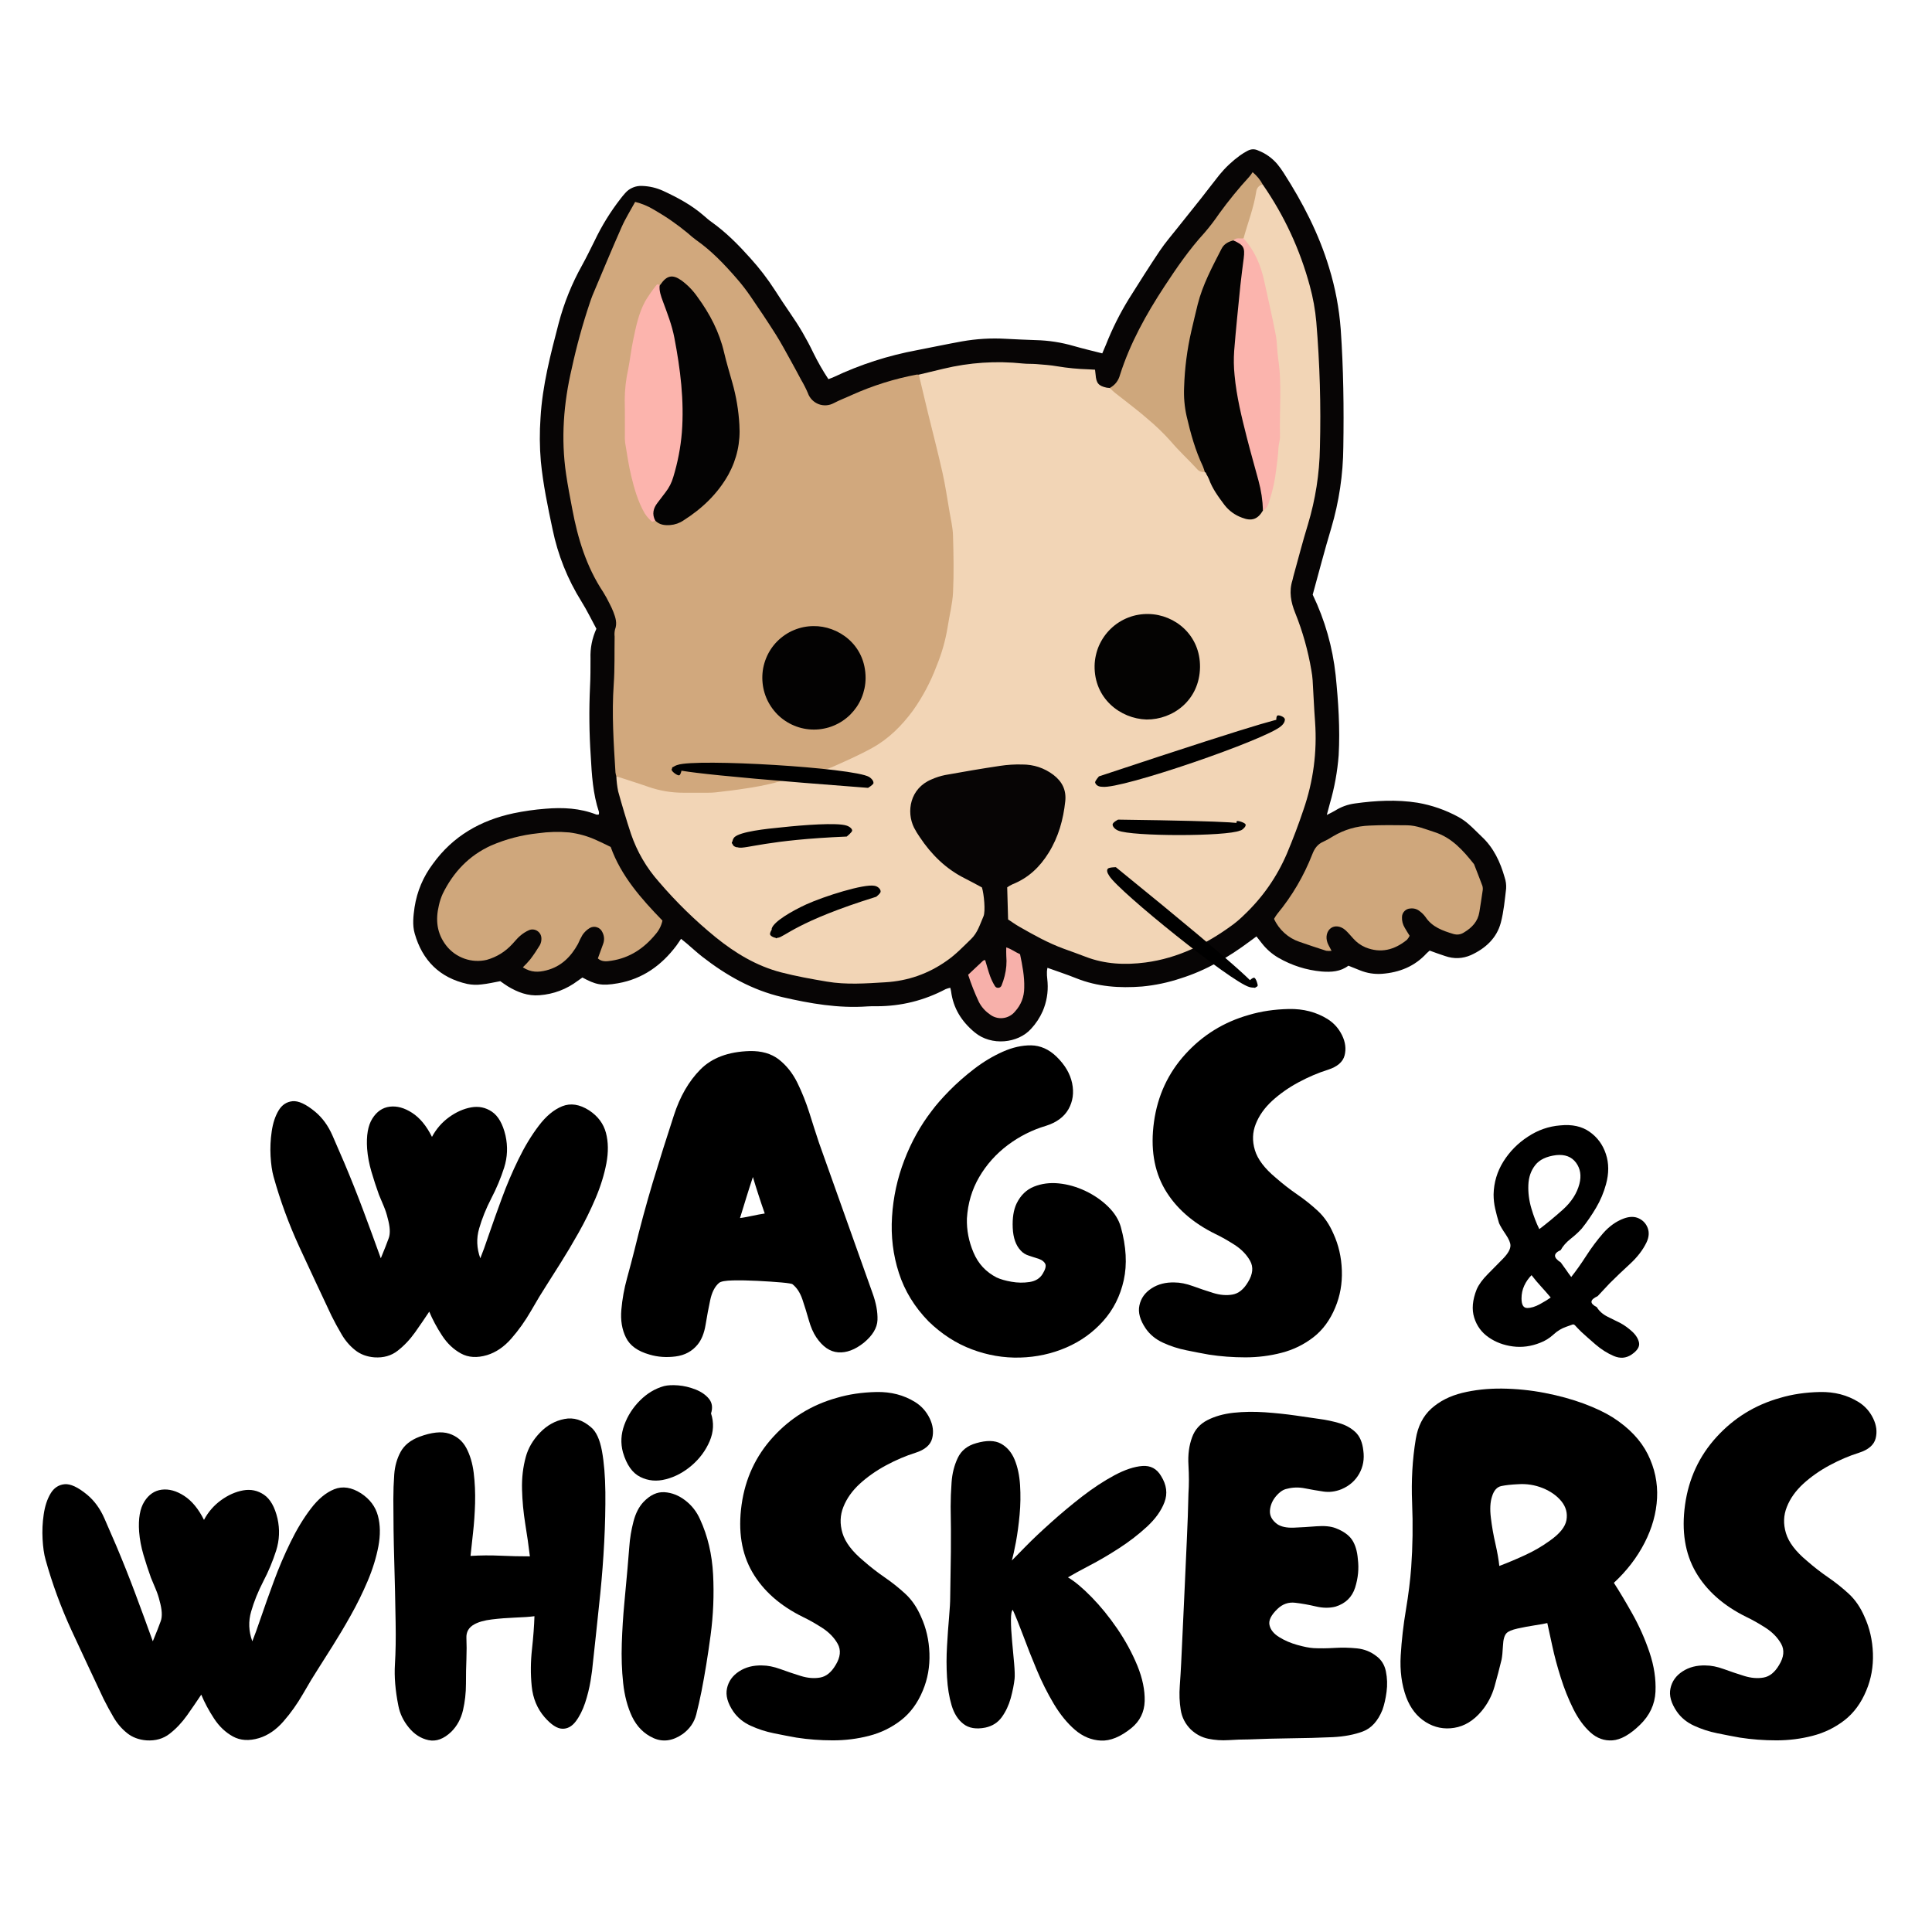 <svg xmlns="http://www.w3.org/2000/svg" xmlns:xlink="http://www.w3.org/1999/xlink" width="512" zoomAndPan="magnify" viewBox="0 0 384 384" height="512" preserveAspectRatio="xMidYMid meet" version="1.0"><defs><clipPath id="757b6aa1f3"><path d="M 82 29.602 L 299.438 29.602 L 299.438 207 L 82 207 Z M 82 29.602 " clip-rule="nonzero"/></clipPath><clipPath id="31878a1670"><path d="M 217.609 142.105 L 255.434 142.105 L 255.434 156.449 L 217.609 156.449 Z M 217.609 142.105 " clip-rule="nonzero"/></clipPath><clipPath id="95ff131a96"><path d="M 218.418 154.312 C 254.742 142.242 255.289 142.57 255.395 142.895 C 255.395 143.223 254.094 144.309 253.871 144.203 C 253.656 144.09 253.547 142.457 253.871 142.242 C 254.094 142.027 255.18 142.457 255.289 142.785 C 255.504 143.113 255.289 143.766 254.637 144.309 C 251.805 146.922 222.879 156.922 219.07 156.379 C 218.203 156.379 217.77 155.945 217.66 155.508 C 217.66 155.184 218.418 154.312 218.418 154.312 " clip-rule="nonzero"/></clipPath><clipPath id="6ce4df493a"><path d="M 221.121 162.887 L 247.586 162.887 L 247.586 165.984 L 221.121 165.984 Z M 221.121 162.887 " clip-rule="nonzero"/></clipPath><clipPath id="8a4ba26844"><path d="M 222.227 162.906 C 247.238 163.234 247.676 163.664 247.566 163.992 C 247.566 164.43 246.695 165.188 246.367 165.078 C 246.043 164.973 245.605 163.34 245.824 163.234 C 245.938 163.012 247.566 163.555 247.566 163.887 C 247.676 164.207 247.238 164.75 246.48 165.078 C 243.762 166.273 224.945 166.273 222.227 165.078 C 221.469 164.75 221.137 164.207 221.137 163.887 C 221.137 163.449 222.227 162.906 222.227 162.906 " clip-rule="nonzero"/></clipPath><clipPath id="f77ba073f5"><path d="M 220.027 172.363 L 250 172.363 L 250 196.402 L 220.027 196.402 Z M 220.027 172.363 " clip-rule="nonzero"/></clipPath><clipPath id="88225bf2be"><path d="M 221.789 172.363 C 250.066 195.316 249.852 196.18 249.52 196.289 C 249.305 196.512 247.996 195.859 247.996 195.531 C 247.891 195.203 248.977 194.227 249.305 194.336 C 249.629 194.441 250.066 195.746 249.957 195.965 C 249.742 196.289 249.086 196.402 248.324 196.18 C 244.734 195.203 222.441 177.258 220.488 174.109 C 220.051 173.453 219.945 173.02 220.16 172.691 C 220.379 172.363 221.789 172.363 221.789 172.363 " clip-rule="nonzero"/></clipPath><clipPath id="a7d7679eb5"><path d="M 133.469 151.547 L 173.652 151.547 L 173.652 156.613 L 133.469 156.613 Z M 133.469 151.547 " clip-rule="nonzero"/></clipPath><clipPath id="10e67a14c1"><path d="M 172.531 156.594 C 133.809 153.66 133.488 152.902 133.594 152.574 C 133.809 152.246 135.227 152.137 135.441 152.359 C 135.664 152.574 135.332 153.988 135.012 154.098 C 134.684 154.203 133.594 153.445 133.488 153.012 C 133.488 152.68 133.922 152.246 134.684 152.031 C 138.488 150.727 169.59 152.574 172.746 154.422 C 173.395 154.855 173.617 155.293 173.617 155.621 C 173.617 155.945 172.531 156.594 172.531 156.594 " clip-rule="nonzero"/></clipPath><clipPath id="a73748ae46"><path d="M 145.434 163.777 L 169.391 163.777 L 169.391 168.52 L 145.434 168.52 Z M 145.434 163.777 " clip-rule="nonzero"/></clipPath><clipPath id="0a147ed104"><path d="M 168.289 166.273 C 152.41 166.926 148.277 168.777 146.754 168.449 C 146.102 168.234 145.449 167.797 145.449 167.469 C 145.449 167.148 146.973 166.273 147.188 166.496 C 147.402 166.605 147.188 168.234 146.859 168.344 C 146.539 168.559 145.773 168.234 145.664 167.906 C 145.449 167.582 145.559 166.82 145.992 166.383 C 147.188 165.297 152.082 164.75 155.453 164.43 C 159.48 163.992 166.434 163.449 168.289 164.102 C 168.938 164.32 169.375 164.75 169.375 165.078 C 169.375 165.41 168.289 166.273 168.289 166.273 " clip-rule="nonzero"/></clipPath><clipPath id="c13b716fa6"><path d="M 153 176 L 175.102 176 L 175.102 186.52 L 153 186.52 Z M 153 176 " clip-rule="nonzero"/></clipPath><clipPath id="6290d8cbf0"><path d="M 174.16 178.238 C 158.391 183.133 155.887 186.285 154.586 186.395 C 153.93 186.5 153.168 186.07 153.062 185.742 C 152.953 185.414 153.5 184.441 153.82 184.328 C 154.258 184.219 155.129 184.762 155.238 185.199 C 155.238 185.527 154.586 186.5 154.258 186.5 C 154.043 186.395 153.277 185.199 153.387 184.547 C 153.82 183.133 157.414 181.062 160.238 179.762 C 163.828 178.129 171.766 175.625 173.832 176.062 C 174.484 176.172 175.027 176.715 175.027 177.148 C 175.137 177.48 174.16 178.238 174.16 178.238 " clip-rule="nonzero"/></clipPath></defs><path fill="#000000" d="M 74.418 269.785 C 72.906 269.664 71.621 269.184 70.566 268.332 C 69.508 267.488 68.617 266.449 67.895 265.207 C 67.168 263.973 66.5 262.75 65.898 261.535 C 63.781 257.051 61.664 252.516 59.535 247.922 C 57.414 243.316 55.691 238.625 54.367 233.852 C 54.062 232.762 53.871 231.402 53.777 229.773 C 53.688 228.141 53.762 226.512 54.004 224.879 C 54.242 223.238 54.695 221.855 55.363 220.734 C 56.027 219.617 56.949 219 58.129 218.875 C 59.309 218.758 60.809 219.453 62.637 220.961 C 64.086 222.172 65.23 223.746 66.082 225.695 C 66.926 227.633 67.711 229.445 68.438 231.133 C 69.762 234.277 71.02 237.426 72.199 240.578 C 73.375 243.723 74.539 246.895 75.688 250.094 C 76.414 248.344 76.938 247.004 77.273 246.062 C 77.602 245.129 77.527 243.809 77.047 242.098 C 76.867 241.316 76.605 240.527 76.277 239.742 C 75.941 238.961 75.625 238.199 75.324 237.477 C 74.781 235.969 74.281 234.441 73.828 232.898 C 73.375 231.359 73.086 229.836 72.969 228.324 C 72.789 225.711 73.133 223.711 74.012 222.32 C 74.883 220.93 76.031 220.145 77.453 219.961 C 78.887 219.781 80.379 220.188 81.918 221.188 C 83.457 222.184 84.773 223.781 85.859 225.965 C 86.703 224.379 87.836 223.078 89.258 222.047 C 90.676 221.023 92.141 220.371 93.652 220.098 C 95.16 219.828 96.535 220.117 97.777 220.961 C 99.027 221.809 99.93 223.383 100.473 225.695 C 100.953 227.871 100.863 230 100.203 232.082 C 99.531 234.168 98.684 236.207 97.641 238.199 C 96.609 240.195 95.812 242.184 95.238 244.16 C 94.66 246.125 94.742 248.102 95.465 250.094 C 95.887 249.07 96.465 247.484 97.188 245.336 C 97.926 243.18 98.781 240.785 99.75 238.156 C 100.711 235.527 101.816 232.945 103.055 230.406 C 104.289 227.871 105.641 225.648 107.09 223.746 C 108.539 221.832 110.09 220.539 111.758 219.871 C 113.414 219.211 115.188 219.48 117.082 220.688 C 118.832 221.836 119.945 223.328 120.434 225.152 C 120.914 226.965 120.941 228.992 120.523 231.223 C 120.098 233.461 119.391 235.754 118.395 238.109 C 117.398 240.465 116.27 242.754 115.02 244.977 C 113.777 247.184 112.582 249.188 111.438 251 C 110.289 252.812 109.355 254.297 108.629 255.441 C 107.723 256.836 106.691 258.535 105.547 260.539 C 104.398 262.535 103.102 264.363 101.652 266.023 C 100.203 267.688 98.594 268.785 96.824 269.332 C 94.832 269.93 93.094 269.828 91.613 269.012 C 90.129 268.199 88.879 267.008 87.855 265.434 C 86.824 263.863 85.98 262.285 85.316 260.699 C 84.465 261.984 83.531 263.348 82.508 264.801 C 81.477 266.25 80.32 267.473 79.039 268.469 C 77.773 269.465 76.23 269.902 74.418 269.785 Z M 74.418 269.785 " fill-opacity="1" fill-rule="nonzero"/><path fill="#000000" d="M 129.117 269.238 C 126.762 268.578 125.188 267.445 124.406 265.84 C 123.617 264.246 123.316 262.398 123.5 260.312 C 123.68 258.219 124.055 256.121 124.633 254.039 C 125.203 251.953 125.703 250.066 126.125 248.375 C 127.215 243.887 128.422 239.426 129.75 234.984 C 131.094 230.543 132.492 226.113 133.941 221.684 C 135.148 217.941 136.898 214.906 139.199 212.578 C 141.492 210.254 144.754 209.031 148.988 208.906 C 151.355 208.852 153.297 209.406 154.809 210.582 C 156.316 211.762 157.539 213.301 158.48 215.203 C 159.414 217.109 160.211 219.117 160.883 221.23 C 161.543 223.352 162.18 225.32 162.785 227.145 L 173.41 256.984 C 174.137 258.977 174.465 260.766 174.406 262.352 C 174.344 263.926 173.438 265.434 171.688 266.883 C 169.934 268.277 168.234 268.91 166.59 268.785 C 164.961 268.668 163.508 267.672 162.242 265.797 C 161.633 264.891 161.137 263.746 160.746 262.352 C 160.348 260.949 159.93 259.582 159.477 258.25 C 159.023 256.926 158.371 255.93 157.527 255.262 C 157.402 255.141 156.668 255.023 155.309 254.898 C 153.949 254.781 152.367 254.672 150.574 254.582 C 148.789 254.492 147.156 254.461 145.68 254.492 C 144.195 254.523 143.277 254.688 142.914 254.988 C 142.066 255.715 141.477 256.871 141.148 258.457 C 140.812 260.031 140.512 261.645 140.242 263.305 C 139.969 264.969 139.438 266.285 138.656 267.246 C 137.566 268.578 136.117 269.363 134.305 269.602 C 132.492 269.84 130.758 269.727 129.117 269.238 Z M 147.082 242.098 C 147.926 241.98 148.762 241.824 149.574 241.645 C 150.402 241.465 151.211 241.316 152 241.191 C 151.574 239.984 151.168 238.777 150.777 237.566 C 150.379 236.359 150.008 235.152 149.645 233.941 C 149.203 235.273 148.77 236.613 148.352 237.973 C 147.926 239.332 147.504 240.711 147.082 242.098 Z M 147.082 242.098 " fill-opacity="1" fill-rule="nonzero"/><path fill="#000000" d="M 184.547 262.625 C 181.766 259.77 179.801 256.562 178.656 252.996 C 177.504 249.434 177.051 245.719 177.297 241.848 C 177.535 237.969 178.348 234.215 179.742 230.59 C 181.129 226.965 182.949 223.695 185.203 220.777 C 186.047 219.633 187.207 218.305 188.691 216.789 C 190.172 215.285 191.82 213.836 193.633 212.441 C 195.445 211.055 197.328 209.922 199.297 209.043 C 201.254 208.172 203.148 207.746 204.961 207.773 C 206.781 207.809 208.453 208.543 209.965 209.992 C 211.652 211.625 212.695 213.391 213.094 215.297 C 213.484 217.199 213.238 218.922 212.367 220.461 C 211.488 222 209.996 223.105 207.883 223.77 C 205.164 224.574 202.633 225.848 200.293 227.598 C 197.965 229.355 196.078 231.465 194.629 233.941 C 193.18 236.422 192.363 239.168 192.18 242.188 C 192.117 244.5 192.555 246.758 193.496 248.961 C 194.43 251.172 195.953 252.812 198.07 253.902 C 198.852 254.266 199.852 254.555 201.062 254.762 C 202.27 254.977 203.465 254.988 204.641 254.809 C 205.832 254.625 206.703 254.082 207.246 253.176 C 207.793 252.27 207.957 251.609 207.746 251.184 C 207.531 250.766 207.121 250.445 206.523 250.23 C 205.918 250.023 205.266 249.812 204.574 249.598 C 203.879 249.387 203.312 249.043 202.875 248.555 C 201.906 247.531 201.379 246.035 201.289 244.07 C 201.199 242.094 201.453 240.465 202.059 239.199 C 202.859 237.566 204.012 236.449 205.527 235.844 C 207.031 235.246 208.68 235.027 210.465 235.211 C 212.242 235.391 214 235.891 215.723 236.707 C 217.441 237.52 218.938 238.551 220.207 239.785 C 221.488 241.027 222.344 242.383 222.766 243.844 C 223.855 247.773 224.047 251.309 223.355 254.445 C 222.66 257.59 221.293 260.301 219.254 262.578 C 217.227 264.844 214.781 266.602 211.914 267.836 C 209.043 269.074 205.984 269.738 202.738 269.828 C 199.504 269.918 196.316 269.375 193.18 268.199 C 190.035 267.02 187.156 265.16 184.547 262.625 Z M 184.547 262.625 " fill-opacity="1" fill-rule="nonzero"/><path fill="#000000" d="M 240.266 269.238 C 238.934 269.004 237.445 268.715 235.801 268.379 C 234.172 268.051 232.629 267.551 231.18 266.883 C 229.73 266.223 228.578 265.285 227.734 264.074 C 226.586 262.387 226.16 260.848 226.469 259.453 C 226.766 258.047 227.566 256.926 228.867 256.078 C 230.164 255.234 231.688 254.844 233.445 254.898 C 234.543 254.898 235.762 255.141 237.094 255.625 C 238.418 256.109 239.766 256.562 241.125 256.984 C 242.484 257.406 243.766 257.516 244.977 257.301 C 246.184 257.09 247.207 256.258 248.059 254.809 C 249.02 253.238 249.156 251.836 248.465 250.594 C 247.77 249.359 246.746 248.301 245.387 247.422 C 244.027 246.551 242.77 245.836 241.625 245.293 C 237.031 243.043 233.656 240.059 231.496 236.344 C 229.352 232.629 228.641 228.164 229.367 222.953 C 230.094 217.758 232.176 213.273 235.621 209.496 C 239.074 205.707 243.285 203.117 248.238 201.723 C 250.652 201 253.297 200.609 256.168 200.547 C 259.051 200.488 261.613 201.152 263.852 202.539 C 265.117 203.328 266.082 204.41 266.75 205.781 C 267.414 207.141 267.578 208.469 267.25 209.766 C 266.914 211.07 265.809 212.023 263.941 212.621 C 262.004 213.227 260.055 214.062 258.094 215.113 C 256.129 216.172 254.387 217.398 252.863 218.785 C 251.348 220.18 250.262 221.707 249.598 223.383 C 248.93 225.051 248.875 226.781 249.418 228.594 C 249.961 230.406 251.355 232.254 253.609 234.121 C 254.996 235.336 256.418 236.434 257.867 237.43 C 259.32 238.426 260.68 239.516 261.945 240.691 C 263.215 241.871 264.242 243.379 265.027 245.203 C 266.055 247.438 266.613 249.867 266.703 252.496 C 266.797 255.125 266.352 257.59 265.391 259.883 C 264.359 262.375 262.91 264.348 261.039 265.797 C 259.164 267.246 257.059 268.277 254.719 268.879 C 252.391 269.484 249.988 269.785 247.516 269.785 C 245.035 269.785 242.621 269.602 240.266 269.238 Z M 240.266 269.238 " fill-opacity="1" fill-rule="nonzero"/><path fill="#000000" d="M 324.277 269.238 C 323.188 269.965 322.012 270.055 320.742 269.512 C 319.473 268.969 318.254 268.199 317.094 267.199 C 315.945 266.203 315.012 265.379 314.285 264.707 C 313.68 264.109 313.289 263.699 313.105 263.484 C 312.926 263.277 312.746 263.203 312.562 263.258 C 312.383 263.32 311.957 263.473 311.293 263.711 C 310.387 264.02 309.539 264.527 308.758 265.254 C 307.969 265.977 307.09 266.52 306.129 266.883 C 304.316 267.609 302.492 267.852 300.668 267.609 C 298.855 267.371 297.254 266.766 295.867 265.797 C 294.473 264.832 293.52 263.531 293.012 261.898 C 292.496 260.258 292.66 258.375 293.508 256.258 C 293.93 255.297 294.672 254.281 295.73 253.223 C 296.781 252.168 297.797 251.137 298.766 250.141 C 299.727 249.145 300.215 248.281 300.215 247.559 C 300.215 247.016 299.898 246.277 299.266 245.336 C 298.629 244.402 298.188 243.66 297.949 243.117 C 297.645 242.137 297.391 241.18 297.18 240.238 C 296.965 239.305 296.863 238.355 296.863 237.387 C 296.918 235.027 297.57 232.855 298.812 230.859 C 300.062 228.867 301.688 227.223 303.684 225.922 C 305.676 224.605 307.816 223.859 310.117 223.68 C 312.473 223.441 314.422 223.871 315.961 224.969 C 317.504 226.059 318.574 227.523 319.18 229.363 C 319.797 231.211 319.801 233.215 319.203 235.391 C 318.758 237.023 318.102 238.582 317.23 240.059 C 316.352 241.543 315.402 242.926 314.375 244.203 C 313.77 244.875 313.027 245.555 312.156 246.242 C 311.277 246.941 310.625 247.684 310.207 248.465 C 308.695 249.133 308.695 249.949 310.207 250.91 C 310.57 251.398 310.914 251.879 311.25 252.359 C 311.578 252.848 311.93 253.328 312.293 253.812 C 313.254 252.605 314.25 251.199 315.281 249.598 C 316.309 248 317.422 246.504 318.637 245.109 C 319.859 243.723 321.223 242.75 322.734 242.188 C 323.879 241.77 324.875 241.758 325.727 242.164 C 326.57 242.562 327.16 243.195 327.492 244.07 C 327.82 244.945 327.75 245.898 327.266 246.922 C 326.543 248.438 325.438 249.867 323.961 251.227 C 322.477 252.586 321.133 253.875 319.926 255.078 L 317.547 257.617 C 315.973 258.344 315.918 259.066 317.367 259.793 C 317.848 260.598 318.574 261.238 319.543 261.719 C 320.52 262.207 321.375 262.625 322.102 262.988 C 322.883 263.41 323.652 263.973 324.414 264.664 C 325.164 265.359 325.617 266.102 325.773 266.883 C 325.918 267.672 325.422 268.457 324.277 269.238 Z M 305.949 244.297 C 307.398 243.207 308.965 241.91 310.66 240.398 C 312.348 238.875 313.434 237.176 313.922 235.301 C 314.34 233.668 314.113 232.266 313.242 231.086 C 312.363 229.91 311.051 229.41 309.301 229.59 C 307.363 229.836 305.977 230.496 305.133 231.586 C 304.281 232.672 303.828 233.988 303.773 235.527 C 303.711 237.066 303.91 238.609 304.363 240.148 C 304.816 241.691 305.34 243.07 305.949 244.297 Z M 302.414 258.07 C 302.414 259.34 302.785 259.973 303.547 259.973 C 304.301 259.973 305.145 259.719 306.082 259.203 C 307.02 258.695 307.727 258.25 308.215 257.891 C 307.605 257.164 306.973 256.438 306.309 255.715 C 305.641 254.988 305.008 254.234 304.406 253.449 C 303.801 254.055 303.32 254.75 302.957 255.531 C 302.594 256.32 302.414 257.164 302.414 258.07 Z M 302.414 258.07 " fill-opacity="1" fill-rule="nonzero"/><path fill="#000000" d="M 29.102 345.91 C 27.59 345.789 26.301 345.309 25.25 344.457 C 24.191 343.613 23.301 342.574 22.574 341.332 C 21.852 340.098 21.184 338.875 20.582 337.66 C 18.465 333.176 16.344 328.641 14.215 324.047 C 12.098 319.441 10.375 314.75 9.051 309.977 C 8.742 308.887 8.551 307.527 8.461 305.898 C 8.371 304.266 8.445 302.637 8.688 301.004 C 8.926 299.363 9.379 297.98 10.047 296.859 C 10.711 295.742 11.633 295.125 12.812 295 C 13.988 294.883 15.488 295.578 17.32 297.086 C 18.77 298.297 19.914 299.871 20.762 301.82 C 21.605 303.758 22.395 305.57 23.121 307.258 C 24.445 310.402 25.703 313.551 26.879 316.703 C 28.059 319.848 29.219 323.02 30.371 326.219 C 31.094 324.469 31.621 323.129 31.957 322.188 C 32.285 321.254 32.211 319.934 31.73 318.223 C 31.547 317.441 31.285 316.652 30.957 315.867 C 30.625 315.086 30.309 314.324 30.008 313.602 C 29.465 312.094 28.965 310.566 28.512 309.023 C 28.059 307.484 27.77 305.961 27.652 304.449 C 27.469 301.836 27.816 299.836 28.691 298.445 C 29.566 297.055 30.715 296.27 32.137 296.086 C 33.57 295.906 35.059 296.312 36.602 297.312 C 38.141 298.309 39.453 299.906 40.543 302.09 C 41.387 300.504 42.52 299.203 43.941 298.172 C 45.355 297.148 46.824 296.496 48.336 296.223 C 49.844 295.953 51.219 296.242 52.461 297.086 C 53.711 297.934 54.613 299.508 55.156 301.82 C 55.637 303.996 55.547 306.125 54.883 308.207 C 54.215 310.293 53.367 312.332 52.324 314.324 C 51.293 316.32 50.492 318.309 49.922 320.285 C 49.344 322.25 49.422 324.227 50.148 326.219 C 50.566 325.195 51.145 323.609 51.871 321.461 C 52.605 319.305 53.461 316.91 54.43 314.281 C 55.395 311.652 56.496 309.07 57.738 306.531 C 58.973 303.996 60.32 301.773 61.77 299.871 C 63.223 297.957 64.773 296.664 66.438 295.996 C 68.098 295.336 69.871 295.605 71.762 296.812 C 73.512 297.961 74.629 299.453 75.117 301.277 C 75.598 303.09 75.625 305.117 75.207 307.348 C 74.781 309.586 74.074 311.879 73.078 314.234 C 72.078 316.59 70.953 318.879 69.699 321.102 C 68.461 323.309 67.266 325.312 66.121 327.125 C 64.973 328.938 64.035 330.422 63.312 331.566 C 62.406 332.961 61.375 334.66 60.23 336.664 C 59.082 338.66 57.785 340.488 56.332 342.148 C 54.883 343.812 53.273 344.91 51.508 345.457 C 49.516 346.055 47.773 345.953 46.297 345.137 C 44.812 344.324 43.562 343.133 42.535 341.559 C 41.504 339.988 40.66 338.41 40 336.824 C 39.148 338.109 38.215 339.473 37.188 340.926 C 36.156 342.375 35.004 343.598 33.723 344.594 C 32.453 345.59 30.914 346.027 29.102 345.91 Z M 29.102 345.91 " fill-opacity="1" fill-rule="nonzero"/><path fill="#000000" d="M 89.711 344.188 C 88.199 345.637 86.684 346.191 85.156 345.863 C 83.645 345.535 82.348 344.703 81.262 343.371 C 80.172 342.047 79.477 340.598 79.176 339.02 C 78.57 335.984 78.344 333.242 78.496 330.797 C 78.645 328.352 78.691 325.586 78.633 322.504 C 78.57 318.383 78.48 314.281 78.359 310.203 C 78.238 306.125 78.18 302.059 78.18 297.992 C 78.18 296.359 78.238 294.719 78.359 293.051 C 78.48 291.391 78.906 289.898 79.629 288.566 C 80.355 287.242 81.59 286.242 83.344 285.574 C 85.777 284.668 87.746 284.461 89.258 284.941 C 90.766 285.43 91.898 286.363 92.656 287.75 C 93.41 289.145 93.91 290.805 94.152 292.734 C 94.391 294.672 94.48 296.688 94.426 298.785 C 94.363 300.867 94.227 302.832 94.016 304.676 C 93.801 306.52 93.637 308.043 93.52 309.25 C 95.512 309.133 97.488 309.113 99.453 309.207 C 101.414 309.297 103.375 309.34 105.32 309.34 C 105.078 307.293 104.766 305.129 104.395 302.863 C 104.031 300.586 103.816 298.309 103.758 296.043 C 103.695 293.777 103.945 291.617 104.508 289.562 C 104.988 287.812 105.922 286.211 107.316 284.758 C 108.703 283.309 110.316 282.402 112.164 282.039 C 114.004 281.668 115.773 282.211 117.465 283.672 C 118.492 284.523 119.215 286.09 119.641 288.383 C 120.059 290.684 120.285 293.41 120.32 296.562 C 120.348 299.707 120.273 303.016 120.094 306.488 C 119.914 309.965 119.652 313.34 119.324 316.613 C 118.988 319.875 118.688 322.75 118.418 325.223 C 118.145 327.703 117.949 329.516 117.828 330.66 C 117.766 331.512 117.613 332.656 117.375 334.105 C 117.133 335.555 116.77 337.016 116.289 338.477 C 115.801 339.926 115.184 341.152 114.43 342.148 C 113.672 343.145 112.781 343.633 111.758 343.598 C 110.727 343.57 109.547 342.801 108.223 341.285 C 106.773 339.598 105.922 337.559 105.684 335.168 C 105.441 332.77 105.457 330.332 105.73 327.852 C 106 325.375 106.168 323.172 106.227 321.234 C 105.262 321.359 103.984 321.453 102.398 321.508 C 100.824 321.57 99.285 321.688 97.777 321.871 C 96.266 322.051 95.086 322.387 94.242 322.867 C 93.156 323.473 92.641 324.379 92.703 325.586 C 92.758 326.797 92.758 328.188 92.703 329.754 C 92.641 331.203 92.613 332.848 92.613 334.672 C 92.613 336.484 92.414 338.238 92.023 339.926 C 91.625 341.621 90.855 343.043 89.711 344.188 Z M 89.711 344.188 " fill-opacity="1" fill-rule="nonzero"/><path fill="#000000" d="M 123.812 288.656 C 123.324 286.844 123.418 285.031 124.086 283.219 C 124.746 281.395 125.789 279.77 127.211 278.348 C 128.629 276.934 130.223 275.98 131.992 275.492 C 132.715 275.312 133.652 275.266 134.801 275.355 C 135.945 275.449 137.094 275.719 138.246 276.172 C 139.391 276.625 140.285 277.25 140.918 278.031 C 141.551 278.816 141.688 279.785 141.324 280.93 C 141.926 282.762 141.836 284.594 141.055 286.438 C 140.266 288.281 139.09 289.879 137.52 291.238 C 135.945 292.598 134.234 293.523 132.375 294.004 C 130.531 294.492 128.824 294.336 127.258 293.551 C 125.684 292.77 124.539 291.137 123.812 288.656 Z M 135.707 344.641 C 133.715 346.027 131.77 346.301 129.883 345.457 C 128.008 344.613 126.59 343.191 125.625 341.195 C 124.719 339.266 124.129 337.043 123.859 334.535 C 123.586 332.016 123.496 329.391 123.586 326.672 C 123.676 323.953 123.84 321.297 124.086 318.699 C 124.324 316.086 124.539 313.781 124.719 311.789 C 124.836 310.52 124.957 309.059 125.082 307.395 C 125.199 305.734 125.473 304.086 125.898 302.453 C 126.316 300.812 126.984 299.504 127.891 298.535 C 129.215 297.148 130.609 296.496 132.059 296.586 C 133.52 296.676 134.902 297.219 136.207 298.219 C 137.504 299.215 138.484 300.477 139.152 302 C 140.656 305.262 141.52 308.91 141.734 312.945 C 141.941 316.965 141.777 321 141.234 325.043 C 140.691 329.094 140.086 332.809 139.422 336.188 C 139.117 337.719 138.77 339.246 138.379 340.789 C 137.984 342.328 137.094 343.613 135.707 344.641 Z M 135.707 344.641 " fill-opacity="1" fill-rule="nonzero"/><path fill="#000000" d="M 158.297 345.363 C 156.965 345.129 155.473 344.84 153.832 344.504 C 152.199 344.176 150.66 343.676 149.211 343.008 C 147.762 342.348 146.609 341.41 145.766 340.199 C 144.617 338.512 144.191 336.973 144.496 335.578 C 144.797 334.172 145.598 333.051 146.898 332.203 C 148.195 331.359 149.719 330.969 151.477 331.023 C 152.574 331.023 153.793 331.266 155.125 331.75 C 156.449 332.234 157.797 332.688 159.156 333.109 C 160.516 333.531 161.797 333.641 163.008 333.426 C 164.215 333.215 165.238 332.383 166.09 330.934 C 167.051 329.363 167.188 327.961 166.496 326.719 C 165.801 325.484 164.773 324.426 163.414 323.547 C 162.055 322.676 160.797 321.961 159.656 321.418 C 155.062 319.168 151.684 316.184 149.527 312.469 C 147.379 308.754 146.672 304.289 147.398 299.078 C 148.121 293.883 150.207 289.398 153.652 285.621 C 157.105 281.832 161.312 279.242 166.27 277.848 C 168.684 277.125 171.328 276.734 174.199 276.672 C 177.082 276.613 179.645 277.277 181.879 278.664 C 183.148 279.453 184.113 280.535 184.781 281.906 C 185.441 283.266 185.605 284.594 185.277 285.891 C 184.945 287.195 183.84 288.148 181.973 288.746 C 180.035 289.352 178.086 290.188 176.125 291.238 C 174.16 292.297 172.414 293.523 170.891 294.91 C 169.379 296.305 168.293 297.832 167.629 299.508 C 166.961 301.176 166.906 302.906 167.449 304.719 C 167.992 306.531 169.387 308.379 171.641 310.246 C 173.027 311.461 174.449 312.559 175.898 313.555 C 177.348 314.551 178.707 315.641 179.977 316.816 C 181.246 317.996 182.27 319.504 183.059 321.328 C 184.082 323.562 184.645 325.992 184.734 328.621 C 184.824 331.25 184.383 333.715 183.422 336.008 C 182.391 338.5 180.941 340.473 179.07 341.922 C 177.195 343.371 175.09 344.402 172.75 345.004 C 170.422 345.609 168.02 345.91 165.547 345.91 C 163.062 345.91 160.652 345.727 158.297 345.363 Z M 158.297 345.363 " fill-opacity="1" fill-rule="nonzero"/><path fill="#000000" d="M 224.883 343.461 C 222.707 345.219 220.68 346.043 218.812 345.953 C 216.938 345.863 215.219 345.156 213.668 343.824 C 212.129 342.5 210.723 340.777 209.453 338.66 C 208.184 336.527 207.051 334.273 206.055 331.883 C 205.059 329.5 204.164 327.25 203.383 325.133 C 202.594 323.02 201.898 321.297 201.297 319.969 C 201.055 320.148 200.934 320.828 200.934 322.008 C 200.934 323.184 201.008 324.578 201.16 326.176 C 201.309 327.777 201.445 329.273 201.57 330.66 C 201.688 332.055 201.715 333.051 201.66 333.652 C 201.535 334.801 201.281 336.094 200.891 337.527 C 200.492 338.949 199.902 340.199 199.121 341.285 C 198.336 342.375 197.246 343.07 195.859 343.371 C 194.031 343.734 192.574 343.496 191.488 342.645 C 190.398 341.801 189.613 340.562 189.133 338.93 C 188.645 337.289 188.344 335.438 188.227 333.379 C 188.102 331.328 188.102 329.258 188.227 327.172 C 188.344 325.086 188.48 323.184 188.633 321.461 C 188.781 319.742 188.859 318.422 188.859 317.496 C 188.914 314.48 188.961 311.461 188.996 308.434 C 189.023 305.418 189.008 302.422 188.949 299.441 C 188.949 297.992 189.008 296.395 189.133 294.637 C 189.25 292.887 189.656 291.273 190.355 289.789 C 191.047 288.312 192.27 287.332 194.023 286.844 C 196.094 286.242 197.73 286.273 198.941 286.934 C 200.148 287.602 201.055 288.656 201.66 290.105 C 202.262 291.555 202.621 293.25 202.746 295.18 C 202.867 297.117 202.84 299.074 202.656 301.051 C 202.477 303.016 202.23 304.809 201.934 306.441 C 201.625 308.074 201.355 309.312 201.117 310.156 C 201.598 309.676 202.52 308.742 203.879 307.348 C 205.238 305.961 206.898 304.391 208.863 302.637 C 210.824 300.867 212.898 299.141 215.074 297.445 C 217.258 295.758 219.398 294.355 221.484 293.234 C 223.57 292.117 225.426 291.5 227.059 291.375 C 228.688 291.258 229.922 291.918 230.773 293.367 C 231.871 295.125 232.098 296.852 231.453 298.559 C 230.82 300.25 229.668 301.863 228.008 303.406 C 226.344 304.945 224.484 306.387 222.438 307.711 C 220.379 309.043 218.426 310.191 216.566 311.152 C 214.723 312.121 213.289 312.91 212.262 313.512 C 213.605 314.297 215.168 315.605 216.953 317.43 C 218.73 319.242 220.441 321.344 222.074 323.727 C 223.703 326.117 225.031 328.566 226.062 331.07 C 227.086 333.578 227.566 335.93 227.512 338.113 C 227.449 340.289 226.57 342.074 224.883 343.461 Z M 224.883 343.461 " fill-opacity="1" fill-rule="nonzero"/><path fill="#000000" d="M 248.109 345.727 C 246.898 345.727 245.602 345.773 244.211 345.863 C 242.82 345.953 241.473 345.863 240.156 345.59 C 238.855 345.32 237.691 344.703 236.668 343.734 C 235.582 342.645 234.91 341.348 234.676 339.836 C 234.43 338.332 234.367 336.746 234.492 335.078 C 234.613 333.402 234.703 331.902 234.766 330.57 C 234.883 327.977 235.004 325.395 235.129 322.82 C 235.246 320.258 235.363 317.668 235.488 315.051 C 235.609 312.031 235.746 308.996 235.898 305.941 C 236.043 302.895 236.152 299.848 236.215 296.812 C 236.332 295.125 236.332 293.25 236.215 291.195 C 236.09 289.145 236.332 287.297 236.941 285.664 C 237.484 284.16 238.492 283.027 239.977 282.266 C 241.473 281.496 243.215 281.012 245.211 280.793 C 247.203 280.586 249.27 280.559 251.418 280.703 C 253.559 280.855 255.586 281.066 257.488 281.34 C 259.402 281.609 260.965 281.836 262.18 282.02 C 263.566 282.199 264.898 282.484 266.168 282.855 C 267.434 283.219 268.504 283.809 269.383 284.625 C 270.254 285.438 270.789 286.664 270.969 288.293 C 271.207 289.988 270.934 291.527 270.152 292.914 C 269.367 294.309 268.188 295.336 266.621 295.996 C 265.406 296.484 264.199 296.633 262.996 296.449 C 261.781 296.27 260.57 296.059 259.348 295.816 C 258.133 295.578 256.957 295.605 255.812 295.906 C 255.086 296.031 254.363 296.512 253.637 297.355 C 252.914 298.207 252.504 299.145 252.414 300.188 C 252.324 301.219 252.789 302.125 253.82 302.906 C 254.602 303.449 255.723 303.695 257.172 303.633 C 258.621 303.574 260.117 303.484 261.656 303.359 C 263.211 303.242 264.473 303.359 265.441 303.723 C 267.012 304.328 268.113 305.117 268.75 306.078 C 269.383 307.047 269.758 308.316 269.883 309.887 C 270.121 311.762 269.938 313.645 269.34 315.551 C 268.73 317.453 267.434 318.715 265.441 319.332 C 264.23 319.641 262.926 319.621 261.523 319.289 C 260.129 318.961 258.77 318.715 257.445 318.562 C 256.113 318.398 254.934 318.805 253.91 319.785 C 252.641 321 252.109 322.07 252.324 323.004 C 252.531 323.945 253.184 324.742 254.273 325.406 C 255.359 326.074 256.547 326.582 257.852 326.945 C 259.148 327.309 260.23 327.523 261.09 327.578 C 262.359 327.641 263.746 327.625 265.262 327.535 C 266.766 327.445 268.25 327.477 269.699 327.625 C 271.152 327.777 272.418 328.277 273.508 329.121 C 274.531 329.844 275.184 330.875 275.457 332.203 C 275.727 333.531 275.773 334.887 275.59 336.258 C 275.41 337.617 275.137 338.812 274.777 339.836 C 273.871 342.074 272.566 343.508 270.879 344.141 C 269.184 344.777 267.191 345.156 264.898 345.273 C 262.117 345.398 259.328 345.473 256.539 345.5 C 253.758 345.535 250.945 345.609 248.109 345.727 Z M 248.109 345.727 " fill-opacity="1" fill-rule="nonzero"/><path fill="#000000" d="M 325.957 342.828 C 323.965 344.766 322.141 345.789 320.496 345.91 C 318.867 346.027 317.398 345.5 316.102 344.324 C 314.801 343.145 313.668 341.594 312.703 339.656 C 311.734 337.707 310.902 335.633 310.211 333.426 C 309.516 331.223 308.953 329.137 308.535 327.172 C 308.109 325.211 307.777 323.684 307.539 322.594 C 307.051 322.719 306.211 322.867 305.023 323.047 C 303.844 323.23 302.711 323.445 301.625 323.684 C 300.539 323.926 299.812 324.227 299.449 324.59 C 299.023 325.016 298.781 325.848 298.727 327.082 C 298.664 328.32 298.57 329.246 298.453 329.844 C 298.027 331.602 297.559 333.391 297.047 335.215 C 296.531 337.027 295.672 338.66 294.465 340.109 C 292.891 341.984 291.09 343.09 289.051 343.418 C 287.023 343.75 285.137 343.371 283.387 342.285 C 281.629 341.195 280.332 339.535 279.488 337.301 C 278.582 334.809 278.223 332.055 278.402 329.031 C 278.582 326.012 278.93 322.977 279.445 319.922 C 279.953 316.859 280.305 314.055 280.488 311.516 C 280.785 307.348 280.848 303.078 280.668 298.691 C 280.488 294.297 280.723 290.078 281.395 286.027 C 281.812 283.48 282.844 281.465 284.473 279.98 C 286.117 278.5 288.168 277.457 290.613 276.852 C 293.062 276.254 295.699 275.965 298.543 275.992 C 301.383 276.027 304.207 276.309 307.016 276.852 C 309.836 277.395 312.434 278.109 314.789 278.98 C 317.145 279.859 319.074 280.785 320.59 281.746 C 323.805 283.82 326.105 286.242 327.5 289.02 C 328.887 291.801 329.504 294.707 329.355 297.742 C 329.203 300.766 328.371 303.738 326.863 306.668 C 325.352 309.602 323.316 312.242 320.77 314.598 C 321.867 316.293 323.102 318.352 324.461 320.781 C 325.82 323.203 326.953 325.758 327.859 328.441 C 328.766 331.133 329.156 333.738 329.039 336.258 C 328.914 338.766 327.891 340.957 325.957 342.828 Z M 298 311.246 C 299.75 310.582 301.473 309.855 303.164 309.07 C 304.871 308.289 306.48 307.348 307.992 306.262 C 309.984 304.871 311.102 303.496 311.344 302.137 C 311.582 300.766 311.254 299.52 310.348 298.398 C 309.441 297.281 308.199 296.406 306.633 295.77 C 305.059 295.137 303.422 294.883 301.715 295 C 300.383 295.062 299.281 295.18 298.406 295.363 C 297.531 295.543 296.914 296.242 296.551 297.445 C 296.188 298.535 296.109 299.949 296.324 301.684 C 296.531 303.406 296.832 305.129 297.23 306.848 C 297.621 308.57 297.875 310.039 298 311.246 Z M 298 311.246 " fill-opacity="1" fill-rule="nonzero"/><path fill="#000000" d="M 345.816 345.363 C 344.484 345.129 342.996 344.84 341.352 344.504 C 339.723 344.176 338.18 343.676 336.73 343.008 C 335.281 342.348 334.133 341.41 333.289 340.199 C 332.137 338.512 331.711 336.973 332.02 335.578 C 332.32 334.172 333.117 333.051 334.422 332.203 C 335.719 331.359 337.242 330.969 338.996 331.023 C 340.094 331.023 341.312 331.266 342.645 331.75 C 343.969 332.234 345.316 332.688 346.676 333.109 C 348.035 333.531 349.316 333.641 350.527 333.426 C 351.734 333.215 352.762 332.383 353.609 330.934 C 354.574 329.363 354.707 327.961 354.02 326.719 C 353.32 325.484 352.297 324.426 350.938 323.547 C 349.578 322.676 348.32 321.961 347.176 321.418 C 342.582 319.168 339.207 316.184 337.047 312.469 C 334.902 308.754 334.195 304.289 334.918 299.078 C 335.645 293.883 337.727 289.398 341.172 285.621 C 344.625 281.832 348.836 279.242 353.793 277.848 C 356.203 277.125 358.848 276.734 361.723 276.672 C 364.605 276.613 367.164 277.277 369.402 278.664 C 370.672 279.453 371.633 280.535 372.301 281.906 C 372.965 283.266 373.129 284.594 372.801 285.891 C 372.465 287.195 371.359 288.148 369.492 288.746 C 367.555 289.352 365.605 290.188 363.648 291.238 C 361.68 292.297 359.938 293.523 358.414 294.91 C 356.902 296.305 355.812 297.832 355.152 299.508 C 354.48 301.176 354.426 302.906 354.969 304.719 C 355.512 306.531 356.906 308.379 359.16 310.246 C 360.547 311.461 361.969 312.559 363.422 313.555 C 364.871 314.551 366.23 315.641 367.5 316.816 C 368.766 317.996 369.793 319.504 370.578 321.328 C 371.605 323.562 372.164 325.992 372.258 328.621 C 372.348 331.25 371.906 333.715 370.941 336.008 C 369.91 338.5 368.461 340.473 366.594 341.922 C 364.719 343.371 362.609 344.402 360.27 345.004 C 357.941 345.609 355.543 345.91 353.066 345.91 C 350.586 345.91 348.172 345.727 345.816 345.363 Z M 345.816 345.363 " fill-opacity="1" fill-rule="nonzero"/><g clip-path="url(#757b6aa1f3)"><path fill="#070505" d="M 263.711 161.98 C 264.531 161.559 264.957 161.371 265.348 161.125 C 266.559 160.363 267.871 159.887 269.293 159.695 C 273.434 159.117 277.594 158.895 281.742 159.547 C 284.617 160.043 287.324 160.992 289.883 162.383 C 290.648 162.809 291.355 163.312 292.008 163.902 C 292.867 164.648 293.648 165.492 294.484 166.27 C 296.883 168.496 298.199 171.34 299.07 174.422 C 299.309 175.129 299.398 175.859 299.355 176.605 C 299.086 178.871 298.883 181.172 298.305 183.371 C 297.484 186.488 295.223 188.52 292.363 189.832 C 290.684 190.562 288.973 190.625 287.238 190.023 C 286.219 189.707 285.215 189.316 284.152 188.938 C 283.953 189.102 283.762 189.277 283.574 189.457 C 281.184 192.086 278.137 193.293 274.66 193.555 C 273.156 193.656 271.715 193.43 270.312 192.863 C 269.57 192.574 268.828 192.273 268.004 191.938 C 266.43 193.141 264.586 193.242 262.672 193.094 C 259.621 192.812 256.762 191.898 254.102 190.371 C 252.812 189.617 251.703 188.648 250.785 187.465 C 250.445 187.055 250.121 186.625 249.73 186.121 C 249.277 186.457 248.852 186.77 248.434 187.078 C 244.207 190.238 239.711 192.879 234.652 194.461 C 232.156 195.293 229.602 195.832 226.984 196.078 C 222.52 196.426 218.137 196.129 213.918 194.438 C 212.055 193.688 210.145 193.066 208.191 192.359 C 207.953 193.43 208.156 194.352 208.215 195.27 C 208.348 197.25 208.02 199.156 207.246 200.98 C 206.668 202.281 205.898 203.449 204.93 204.492 C 202.332 207.375 197.062 207.953 193.742 205.203 C 191.141 203.051 189.465 200.414 189.035 197.031 C 189.012 196.84 188.949 196.645 188.871 196.324 C 188.566 196.387 188.258 196.477 187.965 196.594 C 183.664 198.867 179.09 200 174.223 200 C 173.621 199.992 173.012 199.988 172.41 200.031 C 166.645 200.445 161.031 199.465 155.453 198.176 C 149.516 196.793 144.344 193.863 139.586 190.156 C 138.527 189.328 137.543 188.41 136.516 187.539 C 136.168 187.238 135.805 186.953 135.363 186.598 C 135 187.125 134.727 187.566 134.418 187.98 C 131.473 191.883 127.727 194.566 122.844 195.43 C 119.48 196.023 118.359 195.676 115.758 194.289 C 115.488 194.48 115.164 194.699 114.852 194.93 C 112.594 196.629 110.055 197.59 107.234 197.812 C 104.93 198.004 102.871 197.211 100.941 196.047 C 100.426 195.734 99.945 195.367 99.434 195.016 C 98.184 195.242 96.941 195.543 95.684 195.664 C 94.75 195.785 93.82 195.75 92.895 195.57 C 87.398 194.348 83.949 190.902 82.422 185.539 C 81.938 183.84 82.152 182.062 82.398 180.32 C 82.895 177.141 84.113 174.262 86.051 171.684 C 90.031 166.168 95.52 163.047 102.051 161.648 C 104.16 161.211 106.281 160.906 108.43 160.742 C 111.863 160.453 115.277 160.617 118.547 161.906 C 118.699 161.93 118.855 161.926 119.012 161.891 C 119.055 161.727 119.066 161.562 119.051 161.395 C 117.844 157.777 117.621 154.012 117.414 150.25 C 117.105 145.688 117.062 141.117 117.27 136.539 C 117.371 134.664 117.367 132.777 117.367 130.891 C 117.293 128.824 117.684 126.852 118.539 124.973 C 117.555 123.16 116.652 121.281 115.555 119.531 C 112.789 115.094 110.883 110.312 109.824 105.195 C 108.875 100.727 107.941 96.258 107.496 91.691 C 107.246 88.809 107.23 85.918 107.434 83.031 C 107.805 76.605 109.426 70.434 111.039 64.254 C 112.109 60.203 113.664 56.352 115.707 52.699 C 116.586 51.113 117.367 49.477 118.184 47.855 C 119.605 44.871 121.332 42.074 123.359 39.469 C 123.656 39.102 123.938 38.719 124.262 38.379 C 124.684 37.887 125.199 37.52 125.801 37.27 C 126.402 37.02 127.023 36.918 127.676 36.957 C 129.102 37.012 130.461 37.328 131.766 37.918 C 134.637 39.246 137.418 40.727 139.832 42.82 C 140.336 43.258 140.84 43.711 141.387 44.094 C 144.316 46.168 146.809 48.707 149.188 51.367 C 150.949 53.316 152.543 55.391 153.969 57.598 C 154.977 59.184 156.031 60.746 157.09 62.301 C 158.824 64.785 160.348 67.398 161.656 70.129 C 162.543 71.934 163.539 73.68 164.652 75.359 C 165.07 75.195 165.395 75.094 165.688 74.953 C 171 72.445 176.539 70.66 182.312 69.59 C 185.273 69.016 188.23 68.391 191.203 67.852 C 194.059 67.348 196.938 67.172 199.836 67.336 C 201.848 67.438 203.863 67.539 205.875 67.602 C 208.441 67.664 210.953 68.055 213.418 68.77 C 215.27 69.305 217.156 69.742 219.082 70.234 C 219.348 69.617 219.594 69.07 219.812 68.52 C 221.078 65.32 222.605 62.262 224.414 59.336 C 226.418 56.156 228.422 52.965 230.52 49.844 C 231.605 48.23 232.887 46.754 234.098 45.223 C 235.637 43.273 237.207 41.344 238.75 39.395 C 239.953 37.863 241.129 36.309 242.34 34.785 C 243.539 33.316 244.906 32.027 246.434 30.914 C 246.922 30.559 247.438 30.246 247.969 29.969 C 248.676 29.59 249.387 29.574 250.105 29.926 C 251.566 30.5 252.812 31.391 253.848 32.582 C 254.32 33.152 254.75 33.746 255.145 34.371 C 258.93 40.277 262.129 46.445 264.168 53.203 C 265.398 57.203 266.168 61.285 266.48 65.453 C 267.023 73.25 267.121 81.047 266.996 88.852 C 266.949 94.332 266.152 99.699 264.598 104.957 C 263.262 109.387 262.105 113.875 260.91 118.199 C 263.348 123.273 264.863 128.609 265.473 134.207 C 266.004 139.484 266.367 144.797 266.07 150.117 C 265.824 153.344 265.246 156.516 264.344 159.625 C 264.176 160.262 264.004 160.895 263.711 161.98 Z M 263.711 161.98 " fill-opacity="1" fill-rule="nonzero"/></g><path fill="#f2d5b6" d="M 250.973 36.664 C 255.258 42.848 258.379 49.578 260.34 56.844 C 260.98 59.184 261.41 61.562 261.625 63.977 C 262.32 72.297 262.566 80.629 262.344 88.973 C 262.254 94.184 261.457 99.273 259.953 104.266 C 258.906 107.664 258.023 111.117 257.07 114.547 C 256.996 114.805 256.965 115.07 256.883 115.332 C 256.164 117.57 256.578 119.723 257.43 121.816 C 258.914 125.504 259.984 129.316 260.645 133.238 C 260.77 133.898 260.848 134.566 260.898 135.234 C 261.07 137.988 261.172 140.746 261.383 143.496 C 261.801 149.477 261.031 155.305 259.066 160.969 C 258.086 163.895 256.992 166.785 255.793 169.633 C 253.805 174.273 250.984 178.328 247.328 181.805 C 246.617 182.516 245.852 183.176 245.047 183.781 C 239.836 187.621 234.148 190.449 227.668 191.301 C 223.648 191.824 219.625 191.66 215.758 190.16 C 214.32 189.602 212.863 189.09 211.414 188.562 C 208.309 187.426 205.438 185.82 202.582 184.184 C 201.828 183.754 201.129 183.246 200.367 182.746 C 200.312 180.668 200.25 178.602 200.188 176.363 C 200.527 176.129 200.883 175.926 201.258 175.75 C 204.379 174.512 206.668 172.34 208.422 169.508 C 210.383 166.355 211.34 162.906 211.73 159.246 C 211.961 157.016 211.113 155.348 209.375 154.008 C 207.535 152.629 205.465 151.945 203.172 151.949 C 201.688 151.91 200.215 152 198.754 152.223 C 195.105 152.766 191.465 153.391 187.832 154.047 C 186.918 154.234 186.02 154.523 185.16 154.906 C 180.844 156.691 180.102 161.348 181.672 164.508 C 182.012 165.164 182.395 165.793 182.82 166.398 C 185.133 169.871 188.02 172.711 191.789 174.594 C 192.926 175.16 194.035 175.781 195.168 176.387 C 195.578 177.676 195.898 181.156 195.48 182.113 C 194.785 183.691 194.32 185.391 192.988 186.664 C 191.438 188.156 189.969 189.719 188.184 190.953 C 184.527 193.543 180.461 194.969 175.992 195.234 C 172.098 195.469 168.195 195.758 164.324 195.098 C 161.281 194.586 158.234 194.035 155.25 193.266 C 150.359 191.996 146.105 189.418 142.211 186.262 C 138.137 182.938 134.395 179.281 130.977 175.285 C 128.492 172.484 126.641 169.312 125.422 165.77 C 124.492 162.969 123.656 160.129 122.863 157.285 C 122.664 156.301 122.543 155.309 122.504 154.301 C 123.324 153.785 124.086 154.246 124.816 154.512 C 129.719 156.289 134.727 157.473 139.996 157.004 C 145.145 156.539 150.305 156.148 155.289 154.617 C 157.02 154.086 158.777 153.621 160.543 153.203 C 167.402 151.598 173.684 148.836 178.617 143.637 C 184.148 137.812 186.77 130.625 188.129 122.859 C 189.93 112.59 188.82 102.492 186.371 92.477 C 185.113 87.316 183.922 82.141 182.629 76.988 C 182.426 76.16 182.016 75.305 182.621 74.465 C 184.25 74.074 185.875 73.68 187.504 73.293 C 192.711 72.043 197.977 71.691 203.309 72.25 C 204.176 72.344 205.059 72.293 205.926 72.359 C 207.328 72.477 208.738 72.559 210.121 72.801 C 212.18 73.148 214.246 73.344 216.328 73.406 C 216.727 73.426 217.121 73.453 217.645 73.48 C 217.684 73.828 217.734 74.137 217.758 74.449 C 217.887 76.16 218.336 76.699 219.965 77.055 C 220.164 77.082 220.367 77.105 220.566 77.117 C 221.652 77.371 222.441 78.109 223.312 78.738 C 228.406 82.391 232.691 86.898 236.895 91.5 C 237.57 92.234 238.254 92.992 239.23 93.371 C 239.398 93.453 239.57 93.547 239.723 93.668 C 239.949 93.848 240.141 94.062 240.293 94.312 C 241.312 96.273 242.242 98.277 243.672 99.996 C 244.359 100.832 245.188 101.5 246.152 101.992 C 248.152 103.031 249.34 102.766 250.852 100.98 C 252.801 97.902 253.004 94.363 253.379 90.926 C 254.617 79.547 253.848 68.305 251.078 57.195 C 250.27 53.707 248.859 50.473 246.863 47.5 C 247.277 44.066 248.621 40.871 249.414 37.531 C 249.449 37.359 249.52 37.215 249.617 37.07 C 249.719 36.938 249.852 36.824 249.996 36.742 C 250.145 36.66 250.305 36.609 250.477 36.598 C 250.648 36.586 250.812 36.602 250.973 36.664 Z M 250.973 36.664 " fill-opacity="1" fill-rule="nonzero"/><path fill="#d1a87d" d="M 182.621 74.465 C 183.211 76.941 183.797 79.418 184.395 81.887 C 185.383 85.918 186.43 89.941 187.336 93.984 C 187.902 96.527 188.277 99.117 188.719 101.684 C 188.984 103.262 189.375 104.848 189.418 106.434 C 189.527 110.195 189.602 113.969 189.426 117.723 C 189.312 120.047 188.695 122.34 188.348 124.648 C 187.914 127.305 187.184 129.871 186.156 132.363 C 184.973 135.52 183.406 138.477 181.457 141.23 C 179.246 144.234 176.629 146.848 173.363 148.652 C 170.727 150.109 167.953 151.328 165.195 152.547 C 164.066 152.988 162.91 153.309 161.723 153.52 C 159.102 154.074 156.547 154.879 153.969 155.586 C 152.027 156.074 150.059 156.453 148.078 156.73 C 146.168 157.043 144.242 157.246 142.324 157.48 C 141.789 157.543 141.254 157.562 140.715 157.562 C 139.105 157.57 137.492 157.559 135.879 157.562 C 133.449 157.57 131.086 157.172 128.793 156.363 C 126.715 155.637 124.602 154.988 122.504 154.301 C 122.426 154.051 122.363 153.793 122.328 153.523 C 121.965 147.691 121.574 141.863 121.984 136 C 122.203 132.855 122.109 129.684 122.16 126.523 C 122.109 126.059 122.129 125.598 122.234 125.137 C 122.715 123.891 122.352 122.754 121.91 121.621 C 121.688 121.055 121.434 120.508 121.152 119.973 C 120.77 119.184 120.352 118.418 119.887 117.676 C 116.551 112.652 114.836 107.027 113.742 101.172 C 113.305 98.863 112.852 96.551 112.512 94.227 C 111.473 87.148 112.016 80.148 113.645 73.215 C 114.598 68.809 115.793 64.469 117.227 60.203 C 117.406 59.695 117.566 59.18 117.773 58.688 C 119.684 54.172 121.559 49.637 123.543 45.156 C 124.293 43.445 125.309 41.848 126.242 40.129 C 127.574 40.461 128.824 40.98 130 41.695 C 132.395 43.066 134.652 44.633 136.777 46.402 C 137.27 46.855 137.793 47.277 138.328 47.68 C 141.441 49.855 144.027 52.586 146.492 55.434 C 147.422 56.5 148.281 57.617 149.086 58.777 C 150.836 61.324 152.559 63.891 154.211 66.504 C 155.281 68.203 156.223 69.992 157.203 71.746 C 157.895 72.98 158.555 74.223 159.219 75.469 C 159.734 76.336 160.191 77.23 160.586 78.16 C 160.758 78.656 161.039 79.094 161.406 79.473 C 161.773 79.848 162.203 80.129 162.695 80.324 C 163.191 80.512 163.699 80.59 164.227 80.555 C 164.754 80.52 165.246 80.379 165.711 80.129 C 166.895 79.5 168.164 79.039 169.379 78.473 C 173.504 76.625 177.785 75.281 182.227 74.449 C 182.355 74.445 182.492 74.445 182.621 74.465 Z M 182.621 74.465 " fill-opacity="1" fill-rule="nonzero"/><path fill="#cfa77c" d="M 103.922 192.262 C 104.449 191.758 104.941 191.227 105.406 190.664 C 106.09 189.758 106.723 188.816 107.309 187.844 C 107.527 187.418 107.629 186.973 107.609 186.496 C 107.602 186.203 107.527 185.93 107.395 185.676 C 107.25 185.418 107.062 185.211 106.82 185.047 C 106.582 184.883 106.316 184.785 106.027 184.75 C 105.738 184.719 105.457 184.75 105.184 184.859 C 104.512 185.152 103.891 185.551 103.344 186.035 C 102.781 186.508 102.336 187.117 101.82 187.645 C 100.426 189.164 98.734 190.211 96.75 190.777 C 96.016 190.953 95.266 191.016 94.512 190.977 C 93.758 190.938 93.027 190.789 92.316 190.539 C 91.602 190.285 90.938 189.941 90.32 189.504 C 89.711 189.062 89.164 188.547 88.703 187.953 C 86.797 185.504 86.543 182.812 87.234 179.938 C 87.406 179.148 87.66 178.387 87.992 177.648 C 90.102 173.344 93.211 170.047 97.621 168.047 C 100.602 166.762 103.707 165.957 106.93 165.617 C 108.996 165.324 111.07 165.266 113.148 165.453 C 115.023 165.688 116.816 166.195 118.539 166.984 C 119.457 167.387 120.352 167.844 121.379 168.336 C 123.43 174.082 127.426 178.605 131.668 182.977 C 131.441 184.004 130.984 184.902 130.293 185.695 C 128 188.488 125.16 190.395 121.523 190.949 C 120.598 191.09 119.648 191.227 118.828 190.496 C 119.176 189.543 119.523 188.602 119.863 187.656 C 120.164 186.859 120.125 186.07 119.742 185.305 C 119.637 185.07 119.496 184.863 119.309 184.688 C 119.125 184.512 118.906 184.383 118.664 184.305 C 118.422 184.219 118.172 184.191 117.918 184.219 C 117.66 184.246 117.426 184.328 117.203 184.457 C 116.633 184.809 116.156 185.262 115.777 185.816 C 115.441 186.398 115.141 186.996 114.879 187.613 C 113.465 190.176 111.523 192.125 108.59 192.867 C 107.055 193.258 105.559 193.328 103.922 192.262 Z M 103.922 192.262 " fill-opacity="1" fill-rule="nonzero"/><path fill="#cfa77c" d="M 264.656 188.98 C 264.305 189.027 263.949 189.023 263.59 188.973 C 261.801 188.398 260.023 187.805 258.25 187.188 C 257.133 186.809 256.141 186.219 255.27 185.426 C 254.398 184.633 253.711 183.703 253.227 182.633 C 253.406 182.309 253.609 182 253.824 181.699 C 256.805 178.098 259.145 174.113 260.844 169.758 C 261.285 168.621 261.891 167.777 263.023 167.293 C 263.691 166.977 264.34 166.621 264.961 166.219 C 267.203 164.887 269.629 164.18 272.234 164.09 C 274.711 163.965 277.203 164 279.684 164.031 C 281.59 164.055 283.34 164.82 285.133 165.391 C 288.582 166.496 290.828 169.062 292.977 171.762 C 293.531 173.203 294.109 174.629 294.641 176.078 C 294.73 176.406 294.75 176.742 294.68 177.078 C 294.488 178.469 294.258 179.863 294.039 181.258 C 293.75 183.148 292.562 184.379 291.012 185.312 C 290.348 185.75 289.641 185.855 288.879 185.637 C 286.738 184.984 284.656 184.266 283.324 182.258 C 283.008 181.824 282.633 181.445 282.195 181.121 C 281.648 180.672 281.012 180.492 280.312 180.57 C 279.852 180.594 279.469 180.77 279.145 181.098 C 278.828 181.426 278.664 181.824 278.656 182.281 C 278.625 183.039 278.809 183.742 279.199 184.395 C 279.496 184.922 279.828 185.426 280.176 185.992 C 280.035 186.293 279.848 186.562 279.625 186.809 C 277.152 188.801 274.441 189.539 271.375 188.285 C 270.434 187.879 269.629 187.289 268.953 186.52 C 268.457 185.977 267.984 185.398 267.441 184.898 C 266.484 184.031 265.289 183.895 264.504 184.484 C 263.699 185.09 263.426 186.273 263.867 187.426 C 264.062 187.918 264.352 188.375 264.656 188.98 Z M 264.656 188.98 " fill-opacity="1" fill-rule="nonzero"/><path fill="#cea77c" d="M 239.457 93.793 C 238.801 93.883 238.266 93.668 237.852 93.145 C 236.184 91.328 234.348 89.664 232.746 87.762 C 231.273 86.113 229.688 84.582 227.988 83.172 C 226.535 81.891 224.984 80.73 223.465 79.52 C 222.844 79.02 222.191 78.555 221.57 78.047 C 221.219 77.762 220.902 77.43 220.566 77.117 C 221.621 76.535 222.301 75.668 222.609 74.508 C 224.629 68.18 227.82 62.445 231.445 56.918 C 233.883 53.203 236.387 49.562 239.395 46.277 C 240.449 45.055 241.426 43.773 242.332 42.441 C 244.191 39.883 246.184 37.434 248.324 35.105 C 248.559 34.824 248.77 34.527 248.965 34.219 C 249.793 34.902 250.469 35.719 250.973 36.664 C 250.637 36.727 250.348 36.887 250.109 37.141 C 249.879 37.391 249.738 37.691 249.695 38.031 C 249.211 41.246 248.016 44.266 247.164 47.375 C 246.621 47.969 245.773 47.844 245.145 48.242 C 244.113 48.68 243.348 49.402 242.848 50.41 C 240.344 55.055 238.523 59.953 237.379 65.105 C 236.238 70.258 235.82 75.469 236.125 80.742 C 236.336 84.418 237.621 87.969 239.105 91.387 C 239.434 92.137 240.141 92.875 239.457 93.793 Z M 239.457 93.793 " fill-opacity="1" fill-rule="nonzero"/><path fill="#f7b0aa" d="M 192.426 193.738 C 193.445 192.777 194.414 191.855 195.395 190.949 C 195.48 190.867 195.641 190.863 195.805 190.812 C 196.125 191.875 196.414 192.965 196.789 194.012 C 197.043 194.703 197.367 195.367 197.75 195.996 C 197.91 196.242 198.141 196.355 198.441 196.336 C 198.742 196.305 198.945 196.152 199.066 195.875 C 199.316 195.258 199.523 194.625 199.684 193.973 C 200.016 192.664 200.125 191.328 200.008 189.98 C 199.973 189.469 200 188.949 200 188.301 C 201.066 188.641 201.848 189.277 202.742 189.656 C 203.211 191.906 203.637 194.078 203.574 196.301 C 203.57 198.129 202.953 199.723 201.723 201.07 C 201.418 201.438 201.055 201.73 200.633 201.953 C 200.215 202.176 199.77 202.309 199.293 202.355 C 198.82 202.402 198.359 202.355 197.898 202.215 C 197.445 202.078 197.031 201.855 196.664 201.555 C 195.77 200.93 195.066 200.125 194.562 199.148 C 193.734 197.395 193.027 195.594 192.426 193.738 Z M 192.426 193.738 " fill-opacity="1" fill-rule="nonzero"/><path fill="#040302" d="M 239.457 93.793 C 239.355 93.414 239.223 93.039 239.078 92.672 C 237.57 89.504 236.648 86.152 235.855 82.746 C 235.43 80.84 235.258 78.906 235.352 76.957 C 235.469 73.191 235.945 69.477 236.789 65.801 C 237.203 64.043 237.609 62.277 238.047 60.52 C 239.031 56.586 240.953 53.039 242.781 49.461 C 243.289 48.461 244.152 48.043 245.148 47.781 C 246.914 47.867 247.562 48.457 247.703 50.297 C 247.863 52.387 247.449 54.457 247.164 56.504 C 246.543 61.094 246.031 65.703 245.832 70.32 C 245.574 76.285 247.09 82.039 248.688 87.73 C 249.602 90.965 250.445 94.211 251.137 97.496 C 251.492 98.828 251.457 100.152 251.023 101.461 C 250.008 103.207 248.789 103.652 246.871 102.898 C 245.453 102.383 244.281 101.535 243.359 100.344 C 242.164 98.742 240.969 97.141 240.289 95.227 C 240.129 94.863 239.941 94.504 239.734 94.164 C 239.734 94 239.656 93.898 239.488 93.859 Z M 239.457 93.793 " fill-opacity="1" fill-rule="nonzero"/><path fill="#040302" d="M 227.891 143.008 C 222.656 142.855 217.453 138.809 217.559 132.312 C 217.574 131.621 217.656 130.941 217.809 130.262 C 217.957 129.59 218.164 128.938 218.441 128.305 C 218.727 127.676 219.059 127.074 219.457 126.508 C 219.852 125.941 220.301 125.422 220.797 124.945 C 221.297 124.465 221.836 124.039 222.418 123.672 C 223.004 123.301 223.613 122.992 224.258 122.742 C 224.898 122.492 225.562 122.305 226.242 122.191 C 226.922 122.074 227.605 122.023 228.297 122.039 C 233.543 122.141 238.594 126.258 238.512 132.609 C 238.418 139.191 233.117 143.043 227.891 143.008 Z M 227.891 143.008 " fill-opacity="1" fill-rule="nonzero"/><path fill="#fbb4ad" d="M 251.023 101.461 C 250.965 99.445 250.664 97.457 250.129 95.508 C 249.363 92.664 248.551 89.828 247.82 86.973 C 246.781 82.879 245.766 78.777 245.379 74.559 C 245.215 72.953 245.188 71.344 245.301 69.738 C 245.648 65.387 246.102 61.055 246.535 56.715 C 246.723 54.914 246.977 53.117 247.199 51.324 C 247.461 49.184 247.191 48.719 245.148 47.781 C 245.715 47.125 246.484 47.484 247.164 47.375 C 249.391 49.82 250.609 52.75 251.293 55.945 C 252.055 59.461 252.875 62.969 253.555 66.504 C 253.859 68.066 253.809 69.695 254.047 71.273 C 254.828 76.414 254.27 81.582 254.41 86.734 C 254.434 87.523 254.113 88.316 254.094 89.102 C 254.051 90.512 253.816 91.891 253.66 93.281 C 253.43 95.344 253 97.367 252.371 99.336 C 252.117 100.129 251.941 101.059 251.023 101.461 Z M 251.023 101.461 " fill-opacity="1" fill-rule="nonzero"/><path fill="#cea77c" d="M 239.488 93.859 C 239.574 93.961 239.656 94.062 239.734 94.172 C 239.656 94.062 239.574 93.961 239.488 93.859 Z M 239.488 93.859 " fill-opacity="1" fill-rule="nonzero"/><path fill="#040303" d="M 131.109 56.723 C 131.164 56.68 131.211 56.637 131.254 56.586 C 132.512 54.734 133.664 54.488 135.418 55.719 C 136.676 56.641 137.746 57.746 138.637 59.031 C 141.082 62.367 142.969 65.969 143.914 70.035 C 144.387 72.066 144.996 74.059 145.559 76.062 C 146.332 78.793 146.797 81.57 146.957 84.402 C 147.195 87.918 146.469 91.227 144.781 94.32 C 142.629 98.16 139.535 101.098 135.848 103.438 C 135.051 103.977 134.172 104.281 133.215 104.359 C 132.098 104.441 131.074 104.32 130.242 103.488 C 129.227 102.996 129.324 102.117 129.492 101.242 C 129.641 100.57 129.938 99.973 130.379 99.449 C 134.094 94.93 134.746 89.52 134.914 83.961 C 135.168 75.492 134.043 67.262 130.957 59.332 C 130.621 58.473 130.246 57.543 131.109 56.723 Z M 131.109 56.723 " fill-opacity="1" fill-rule="nonzero"/><path fill="#fcb4ad" d="M 131.109 56.723 C 130.996 57.832 131.363 58.832 131.738 59.848 C 132.621 62.238 133.555 64.609 134.035 67.133 C 135.227 73.344 136.012 79.594 135.527 85.941 C 135.277 88.961 134.703 91.922 133.82 94.816 C 133.5 95.926 132.984 96.941 132.273 97.852 C 131.742 98.543 131.227 99.246 130.688 99.934 C 129.832 101.031 129.555 102.199 130.242 103.488 C 130.008 103.562 129.652 103.762 129.574 103.68 C 129.02 103.199 128.543 102.652 128.141 102.039 C 126.793 99.695 126.055 97.102 125.434 94.496 C 124.918 92.359 124.621 90.168 124.254 87.996 C 124.199 87.535 124.18 87.062 124.199 86.594 C 124.188 84.242 124.227 81.887 124.168 79.535 C 124.176 77.457 124.406 75.406 124.859 73.375 C 125.23 71.477 125.438 69.543 125.836 67.648 C 126.391 64.961 126.93 62.25 128.27 59.82 C 128.934 58.73 129.652 57.695 130.445 56.699 C 130.633 56.438 130.895 56.473 131.109 56.723 Z M 131.109 56.723 " fill-opacity="1" fill-rule="nonzero"/><path fill="#030202" d="M 151.516 134.762 C 151.512 134.086 151.574 133.418 151.695 132.754 C 151.828 132.094 152.016 131.453 152.27 130.828 C 152.52 130.207 152.828 129.613 153.199 129.051 C 153.57 128.484 153.992 127.965 154.461 127.488 C 154.938 127.008 155.453 126.582 156.008 126.203 C 156.562 125.824 157.152 125.504 157.773 125.246 C 158.391 124.984 159.031 124.785 159.688 124.648 C 160.348 124.516 161.016 124.445 161.688 124.445 C 166.418 124.355 172.055 127.996 172.043 134.793 C 172.035 135.469 171.969 136.137 171.832 136.793 C 171.695 137.449 171.5 138.09 171.238 138.715 C 170.977 139.332 170.66 139.922 170.285 140.48 C 169.906 141.035 169.48 141.551 169.008 142.027 C 168.531 142.504 168.008 142.922 167.449 143.297 C 166.887 143.668 166.301 143.98 165.676 144.234 C 165.059 144.496 164.418 144.688 163.758 144.812 C 163.098 144.945 162.43 145.012 161.762 145.008 C 161.09 145.008 160.426 144.945 159.762 144.809 C 159.105 144.68 158.465 144.48 157.848 144.227 C 157.227 143.965 156.637 143.652 156.074 143.277 C 155.52 142.906 155 142.48 154.523 142.004 C 154.055 141.527 153.629 141.008 153.254 140.445 C 152.883 139.891 152.562 139.305 152.305 138.68 C 152.047 138.059 151.852 137.418 151.719 136.758 C 151.59 136.098 151.523 135.434 151.516 134.762 Z M 151.516 134.762 " fill-opacity="1" fill-rule="nonzero"/><g clip-path="url(#31878a1670)"><g clip-path="url(#95ff131a96)"><path fill="#000000" d="M 213.312 137.891 L 259.738 137.891 L 259.738 160.836 L 213.312 160.836 Z M 213.312 137.891 " fill-opacity="1" fill-rule="nonzero"/></g></g><g clip-path="url(#6ce4df493a)"><g clip-path="url(#8a4ba26844)"><path fill="#000000" d="M 216.789 158.555 L 252.004 158.555 L 252.004 169.43 L 216.789 169.43 Z M 216.789 158.555 " fill-opacity="1" fill-rule="nonzero"/></g></g><g clip-path="url(#f77ba073f5)"><g clip-path="url(#88225bf2be)"><path fill="#000000" d="M 215.809 168.016 L 254.297 168.016 L 254.297 200.754 L 215.809 200.754 Z M 215.809 168.016 " fill-opacity="1" fill-rule="nonzero"/></g></g><g clip-path="url(#a7d7679eb5)"><g clip-path="url(#10e67a14c1)"><path fill="#000000" d="M 129.137 147.68 L 177.988 147.68 L 177.988 161.059 L 129.137 161.059 Z M 129.137 147.68 " fill-opacity="1" fill-rule="nonzero"/></g></g><g clip-path="url(#a73748ae46)"><g clip-path="url(#0a147ed104)"><path fill="#000000" d="M 141.102 159.75 L 173.828 159.75 L 173.828 172.801 L 141.102 172.801 Z M 141.102 159.75 " fill-opacity="1" fill-rule="nonzero"/></g></g><g clip-path="url(#c13b716fa6)"><g clip-path="url(#6290d8cbf0)"><path fill="#000000" d="M 148.711 171.711 L 179.367 171.711 L 179.367 190.852 L 148.711 190.852 Z M 148.711 171.711 " fill-opacity="1" fill-rule="nonzero"/></g></g></svg>